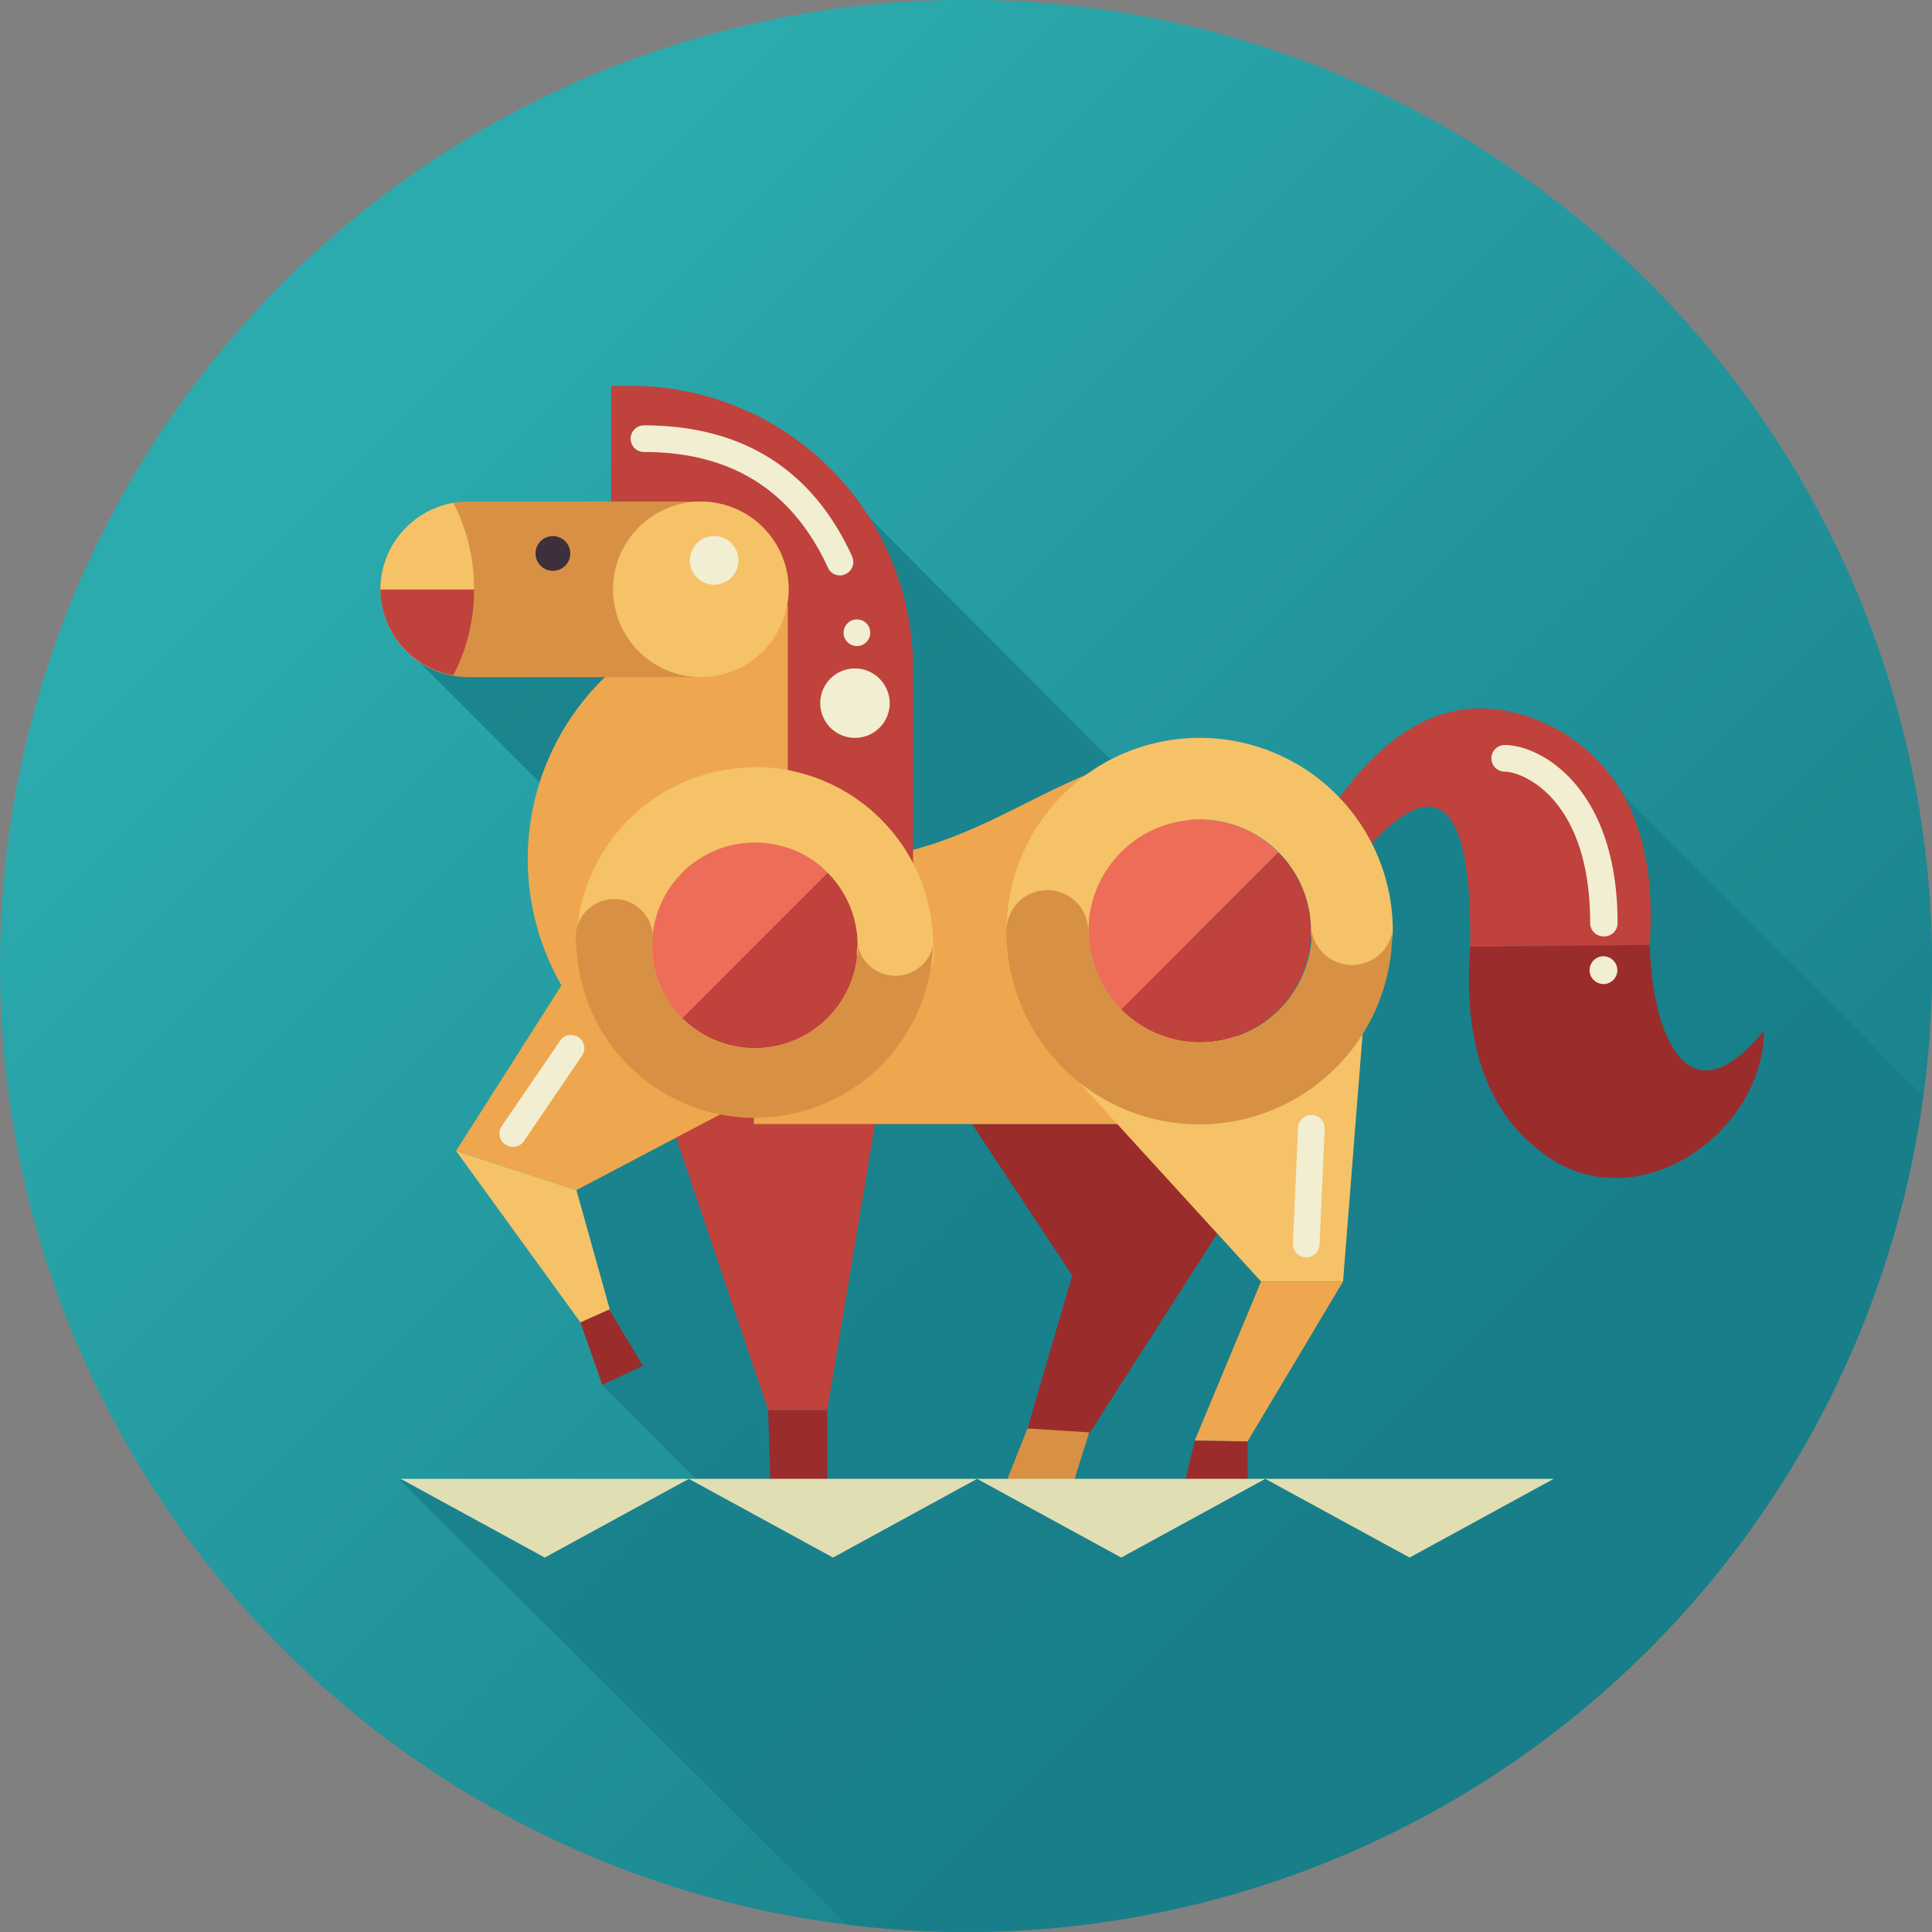 <svg xmlns="http://www.w3.org/2000/svg" xmlns:xlink="http://www.w3.org/1999/xlink" viewBox="0 0 100.15 100.15"><rect x="0" y="0" width="100.15" height="100.15" fill="#808080" stroke="none"/><defs><style>.cls-1{fill:url(#New_Gradient_Swatch_2);}.cls-2{fill:#187e89;opacity:0.81;}.cls-10,.cls-3{fill:#bf423c;}.cls-15,.cls-3,.cls-4,.cls-5,.cls-6,.cls-8,.cls-9{fill-rule:evenodd;}.cls-4{fill:#9b2c2c;}.cls-5,.cls-7{fill:#eea74e;}.cls-12,.cls-6{fill:#f5c268;}.cls-13,.cls-8{fill:#d89144;}.cls-9{fill:#3e2f3c;}.cls-11{fill:#ee6d58;}.cls-14{fill:#e1deb4;}.cls-15,.cls-16{fill:#f2eed1;}</style><linearGradient id="New_Gradient_Swatch_2" x1="19.71" y1="19.71" x2="86.77" y2="86.77" gradientTransform="translate(84.97 -11.55) rotate(74.52)" gradientUnits="userSpaceOnUse"><stop offset="0" stop-color="#2cabae"/><stop offset="1" stop-color="#187e89"/></linearGradient></defs><title>hourse</title><g id="レイヤー_2" data-name="レイヤー 2"><g id="Animals"><circle class="cls-1" cx="50.08" cy="50.08" r="50.08" transform="translate(-11.55 84.97) rotate(-74.52)"/><path class="cls-2" d="M99.69,56.78,84.21,41.31l-8.06-2.05-12.7,6L45.11,26.88,39.69,37l-.93-6.7L20.51,33.1l9.59,9.59.2,9.72-6.66,7.25,6.66,8.22.92,3.91,4.91,4.92-.89,0-8,.81-6.51-.81L41.44,97.33l2.42,2.42a49.11,49.11,0,0,0,6.22.4A50.07,50.07,0,0,0,99.69,56.78Z"/><polygon class="cls-3" points="45.36 58.27 37.18 56.59 34.81 58.27 39.82 73.1 42.88 73.1 45.36 58.27 45.36 58.27"/><polygon class="cls-4" points="50.39 58.27 63.52 58.27 63.2 63.79 56.43 74.37 53.26 74.05 55.58 66.12 50.39 58.27 50.39 58.27"/><path class="cls-5" d="M39.13,58.27h23l-.67-19.45c-8.15.75-11.64,7.51-22.38,5.35v14.1Z"/><path class="cls-3" d="M32.73,20h0a14.64,14.64,0,0,1,14.6,14.59V45.06H31.68V20q.52,0,1,0Z"/><polygon class="cls-6" points="70.63 53.63 53.87 53.84 65.37 66.43 69.62 66.43 70.63 53.63 70.63 53.63"/><path class="cls-7" d="M40.84,44.54V57.65a13.12,13.12,0,1,1,0-26.23V44.54Z"/><path class="cls-8" d="M24.27,26H36.33a4.57,4.57,0,0,1,4.55,4.55h0a4.57,4.57,0,0,1-4.55,4.55H24.27a4.57,4.57,0,0,1-4.55-4.55h0A4.57,4.57,0,0,1,24.27,26Z"/><path class="cls-6" d="M36.33,26a4.55,4.55,0,1,0,4.55,4.55A4.55,4.55,0,0,0,36.33,26Z"/><path class="cls-9" d="M28.66,27.79a.9.9,0,1,0,.9.9.9.9,0,0,0-.9-.9Z"/><path class="cls-3" d="M23.5,35a4.56,4.56,0,0,1-3.78-4.48h4.85A9.47,9.47,0,0,1,23.5,35Z"/><path class="cls-6" d="M19.72,30.56h0a4.57,4.57,0,0,1,3.78-4.49,9.55,9.55,0,0,1,1.07,4.49Z"/><polygon class="cls-5" points="30.09 49.47 38.76 57.02 29.88 61.69 23.64 59.66 29.27 50.82 30.09 49.47"/><polygon class="cls-6" points="30.09 68.55 31.68 68.13 29.88 61.69 23.64 59.66 30.09 68.55 30.09 68.55"/><polygon class="cls-4" points="30.09 68.55 31.58 67.88 33.33 70.8 31.22 71.79 30.09 68.55 30.09 68.55"/><path class="cls-10" d="M39.13,49l-3.77,3.77a5.33,5.33,0,0,0,7.54-7.54L39.13,49Z"/><path class="cls-11" d="M35.36,45.25a5.34,5.34,0,0,0,0,7.54L39.13,49l3.77-3.77a5.34,5.34,0,0,0-7.54,0Z"/><path class="cls-12" d="M39.13,39.78A9.25,9.25,0,0,0,29.88,49H33.8a5.33,5.33,0,1,1,10.66,0h0a2,2,0,1,0,3.91,0,9.24,9.24,0,0,0-9.24-9.24Z"/><path class="cls-13" d="M33.8,49h0a2,2,0,1,0-3.92,0,9.25,9.25,0,0,0,18.49,0,2,2,0,0,1-3.91,0A5.33,5.33,0,1,1,33.8,49Z"/><path class="cls-3" d="M70.18,44.75l-1.69-2c3.73-6,7.88-7.31,12.37-4.87,3.67,2.19,5,6,4.66,11.11l-9.31.1c.11-8-1.95-9.34-6-4.33Z"/><path class="cls-10" d="M62.18,48.26,58.1,52.34a5.77,5.77,0,1,0,8.16-8.16l-4.08,4.08Z"/><path class="cls-11" d="M58.1,44.18a5.78,5.78,0,0,0,0,8.16l4.08-4.08,4.08-4.08a5.76,5.76,0,0,0-8.16,0Z"/><path class="cls-12" d="M62.18,38.25a10,10,0,0,0-10,10h4.24a5.77,5.77,0,1,1,11.54,0h0a2.12,2.12,0,1,0,4.24,0,10,10,0,0,0-10-10Z"/><path class="cls-13" d="M56.41,48.26h0a2.12,2.12,0,1,0-4.24,0,10,10,0,0,0,20,.05A2.12,2.12,0,0,1,68,48.26a5.77,5.77,0,0,1-11.54,0Z"/><polygon class="cls-4" points="42.88 73.1 39.82 73.1 39.93 76.91 42.88 76.91 42.88 73.1 42.88 73.1"/><polygon class="cls-8" points="56.46 74.25 53.26 74.05 52.15 76.85 55.66 76.81 56.46 74.25 56.46 74.25"/><path class="cls-4" d="M91.44,53.42c0,5-5.9,9.48-10.68,6.88-3.67-2.19-4.93-6.13-4.55-11.22l9.31-.1c.1,4.34,1.84,9.45,5.92,4.44Z"/><polygon class="cls-5" points="69.62 66.43 65.37 66.43 61.93 74.68 64.67 74.72 69.62 66.43 69.62 66.43"/><polygon class="cls-14" points="35.71 76.66 20.77 76.66 28.24 80.74 35.71 76.66 35.71 76.66"/><polygon class="cls-4" points="64.67 74.72 61.93 74.68 61.4 76.91 64.68 76.91 64.67 74.72 64.67 74.72"/><polygon class="cls-14" points="35.71 76.66 50.65 76.66 43.18 80.74 35.71 76.66 35.71 76.66"/><polygon class="cls-14" points="65.59 76.66 80.54 76.66 73.07 80.74 65.59 76.66 65.59 76.66"/><polygon class="cls-14" points="65.59 76.66 50.65 76.66 58.12 80.74 65.59 76.66 65.59 76.66"/><path class="cls-15" d="M45.11,32.8a.69.69,0,1,1-.68-.69A.68.68,0,0,1,45.11,32.8Z"/><path class="cls-15" d="M46.12,36.45a1.8,1.8,0,1,1-1.8-1.8A1.81,1.81,0,0,1,46.12,36.45Z"/><path class="cls-16" d="M83.12,48.54a.69.69,0,0,1-.69-.69C82.43,41.36,78.9,40,78,40a.69.69,0,1,1,0-1.38c1.9,0,5.85,2.25,5.85,9.2A.69.69,0,0,1,83.12,48.54Z"/><path class="cls-15" d="M83.84,50.3a.72.72,0,1,1-.72-.73A.73.73,0,0,1,83.84,50.3Z"/><path class="cls-16" d="M26.6,59.45a.7.7,0,0,1-.39-.11.69.69,0,0,1-.18-1L29,54a.69.69,0,1,1,1.14.77l-3,4.41A.67.67,0,0,1,26.6,59.45Z"/><path class="cls-16" d="M67.68,65.18h0a.7.7,0,0,1-.66-.72l.27-6a.69.69,0,0,1,1.38.06l-.27,6A.69.69,0,0,1,67.68,65.18Z"/><path class="cls-16" d="M43.55,29.83a.68.68,0,0,1-.63-.4c-1.84-4-5-6-9.54-6a.69.69,0,1,1,0-1.38c5.1,0,8.73,2.28,10.79,6.79a.69.69,0,0,1-.34.92A.71.71,0,0,1,43.55,29.83Z"/><path class="cls-15" d="M38.28,29.05A1.26,1.26,0,1,1,37,27.79,1.25,1.25,0,0,1,38.28,29.05Z"/></g></g></svg>